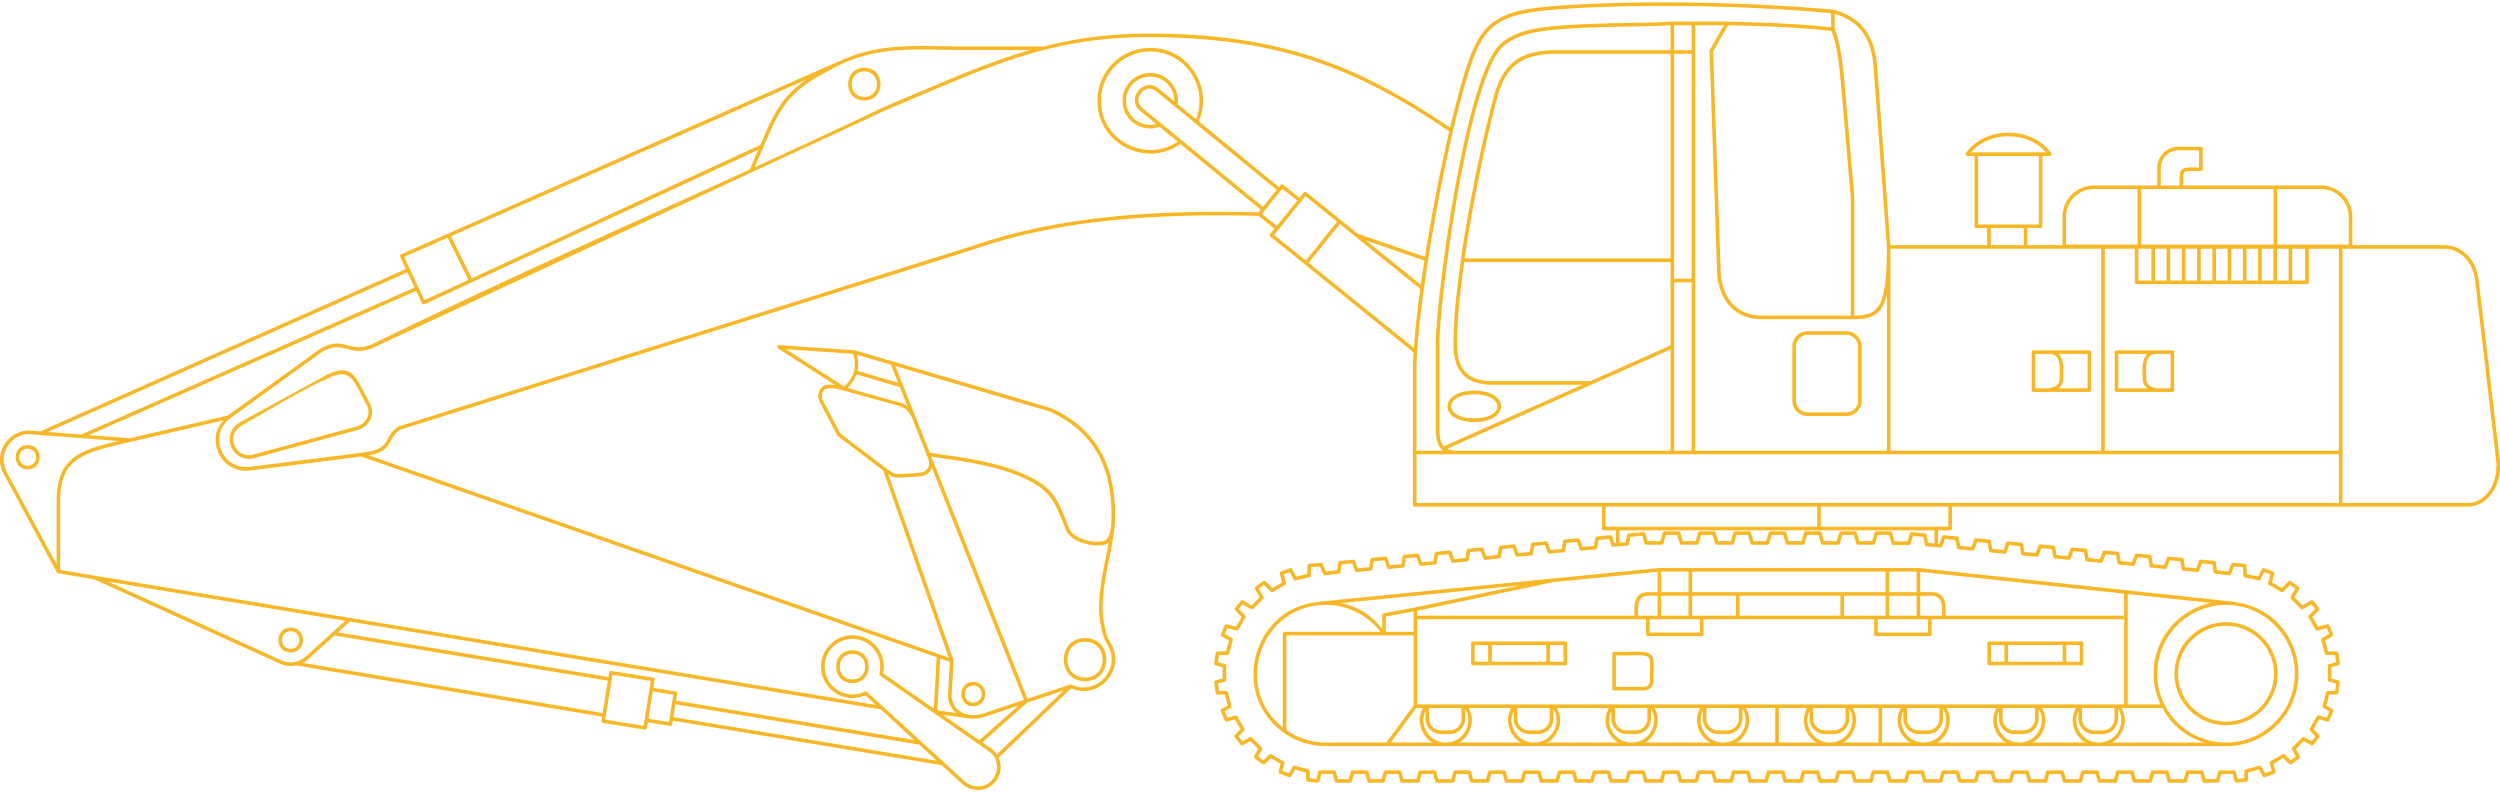 <svg width="896" height="284" fill="none" xmlns="http://www.w3.org/2000/svg"><path d="M891.95 176.209c-1.684 2.276-3.978 3.71-6.523 4.014a9.116 9.116 0 01-1.003.054h-44.872V89.136h36.288c2.957 0 5.519 1.2 7.437 3.118 2.061 2.06 3.405 4.982 3.799 8.19l7.472 63.866c.108.878.162 1.739.162 2.563 0 3.799-1.058 7.007-2.76 9.336zm-146.568 60.964h-4.838v-5.985h4.838v5.985zm-31.808-5.985h4.821v5.985h-4.821v-5.985zm25.68 5.985h-19.569v-5.985h19.569v5.985zm6.773-7.275h-33.098a.631.631 0 00-.645.645v7.275c0 .341.269.645.645.645h33.098a.654.654 0 00.646-.645v-7.275a.642.642 0 00-.646-.645zm-185.669 7.275h-4.838v-5.985h4.838v5.985zm-31.826-5.985h4.839v5.985h-4.839v-5.985zm25.68 5.985h-19.551v-5.985h19.551v5.985zm6.792-7.275h-33.117a.642.642 0 00-.645.645v7.275c0 .341.287.645.645.645h33.117c.34 0 .645-.304.645-.645v-7.275a.654.654 0 00-.645-.645zm30.338 10.949a190.837 190.837 0 00-.036 3.297c0 .556-.233 1.057-.609 1.434a2.004 2.004 0 01-1.434.591h-10.124v-11.218c1.666 0 3.243-.036 4.587-.054 3.978-.071 5.985-.107 6.863.52.843.609.807 2.204.753 5.43zm-7.634-7.24c-1.398.018-3.046.054-5.197.054h-.018a.643.643 0 00-.645.645v12.508c0 .376.287.645.645.645h10.77c.914 0 1.739-.376 2.348-.967.609-.61.985-1.434.985-2.348 0-1.38.018-2.383.036-3.261.072-3.692.108-5.484-1.272-6.487-1.237-.896-3.405-.861-7.652-.789zm238.784 7.867c0 6.81-2.777 12.974-7.24 17.436a24.59 24.59 0 01-17.454 7.222 24.614 24.614 0 01-17.436-7.222 24.565 24.565 0 01-7.204-17.436c0-6.81 2.742-12.974 7.204-17.436s10.645-7.24 17.436-7.24c6.828 0 12.992 2.778 17.454 7.24 4.463 4.462 7.24 10.626 7.24 17.436zm-65.677 24.658c.215-.126.484-.197.699-.341l.054-.035a9.39 9.39 0 002.903-3.369 9.396 9.396 0 001.093-4.355c0-1.434-.448-2.903-1.183-4.283h14.695c1.2 2.222 2.598 4.301 4.39 6.075 2.921 2.939 6.595 5.053 10.663 6.308h-33.314zm-28.475 0c.215-.126.502-.197.699-.341l.054-.035a9.43 9.43 0 002.921-3.369 9.604 9.604 0 001.075-4.355c0-1.434-.448-2.903-1.2-4.283h12.149c-.734 1.38-1.182 2.849-1.182 4.283a9.38 9.38 0 001.075 4.355 9.48 9.48 0 002.957 3.404c.215.144.483.215.716.341H728.34zm-34.281 0c.216-.126.502-.197.717-.341l.036-.035a9.43 9.43 0 002.921-3.369 9.38 9.38 0 001.075-4.355c0-1.434-.448-2.903-1.182-4.283h17.937c-.752 1.38-1.182 2.849-1.182 4.283 0 1.523.376 3.028 1.057 4.355a9.529 9.529 0 002.975 3.404c.215.144.484.215.717.341h-25.071zm-19.514 0v-12.383h6.738c-.735 1.38-1.183 2.849-1.183 4.283a9.38 9.38 0 001.075 4.355 9.48 9.48 0 002.957 3.404c.215.144.484.215.717.341h-10.304zm-13.387-.341l.036-.035a9.43 9.43 0 002.921-3.369 9.38 9.38 0 001.075-4.355c0-1.434-.448-2.903-1.182-4.283h9.246v12.383h-12.812c.233-.126.501-.197.716-.341zm-23.618.341v-12.383h10.125c-.735 1.38-1.183 2.849-1.183 4.283a9.38 9.38 0 001.075 4.355 9.48 9.48 0 002.957 3.404c.215.144.484.215.717.341H637.54zm-14.659-.341l.054-.035a9.618 9.618 0 002.921-3.369 9.363 9.363 0 001.057-4.355c0-1.434-.43-2.903-1.182-4.283h10.519v12.383h-14.068c.215-.126.484-.197.699-.341zm-33.492.341c.251-.126.519-.197.717-.341l.053-.035a9.43 9.43 0 002.921-3.369 9.604 9.604 0 001.075-4.355c0-1.434-.448-2.903-1.2-4.283h16.432c-.716 1.38-1.164 2.849-1.164 4.283a9.38 9.38 0 001.075 4.355 9.48 9.48 0 002.957 3.404c.215.144.484.215.716.341h-23.582zm-34.98 0c.233-.126.502-.197.717-.341l.036-.035a9.268 9.268 0 002.921-3.369 9.392 9.392 0 001.075-4.355c0-1.434-.448-2.903-1.183-4.283h18.637c-.717 1.38-1.165 2.849-1.165 4.283a9.38 9.38 0 001.075 4.355 9.319 9.319 0 002.957 3.404c.215.144.484.215.717.341h-25.787zm-31.629 0c.233-.126.502-.197.717-.341l.054-.035a9.618 9.618 0 002.921-3.369 9.588 9.588 0 001.057-4.355c0-1.434-.448-2.903-1.183-4.283h15.286c-.735 1.38-1.183 2.849-1.183 4.283 0 1.523.395 3.028 1.075 4.355a9.368 9.368 0 002.975 3.404c.197.144.466.215.699.341H522.78zm-24.317 0l9.139-12.383h2.401c-.735 1.38-1.183 2.849-1.183 4.283 0 1.523.395 3.028 1.076 4.355a9.365 9.365 0 002.974 3.404c.215.144.484.215.717.341h-15.124zm-23.278 0c-2.563 0-5.143-.412-7.598-1.201a24.234 24.234 0 01-6.541-3.243v-33.959h45.588v25.178l-9.784 13.225h-21.665zm-15.429-5.412c-4.48-3.548-7.222-8.082-8.459-12.867-1.165-4.623-.949-9.479.484-13.959 1.452-4.462 4.086-8.548 7.759-11.594 4.05-3.387 9.355-5.502 15.645-5.502 4.139 0 8.028 1.022 11.451 2.814a24.716 24.716 0 018.117 6.827h-34.352a.646.646 0 00-.645.663v33.618zm301.539-40.069h-64.01c.018-.126.018-.269.018-.376.018-.466.018-.95.018-1.327 0-3.136-.502-6.72-4.892-6.72H688.2v-7.293l73.095 7.831v7.885zm1.291-7.759l29.836 3.189a25.92 25.92 0 00-12.956 7.025c-4.695 4.713-7.616 11.2-7.616 18.368 0 3.942.95 7.652 2.527 10.985h-11.791v-39.567zm-265.915 8.064l9.963-1.846v7.329h-9.963v-5.483zm10.519-3.244h-.036l-11.254 2.079a.634.634 0 00-.52.627v4.982c-2.24-2.814-4.945-5.251-8.153-6.935-2.061-1.076-4.355-1.81-6.702-2.312l64.351-6.362-37.686 7.921zm97.968-5.484h-9.82v-7.365h9.82v7.365zm70.641 0h-69.35v-7.365h69.35v7.365zm11.11 8.423h-9.82v-7.114h9.82v7.114zm-13.923 1.29h18.009v4.767h-18.009v-4.767zm-12.096-8.422h14.909v7.132H660.89v-7.132zm-69.655 8.422h18.027v4.767h-18.027v-4.767zm4.103-8.422h9.82v7.132h-9.82v-7.132zm-8.279 6.72c-.018-.377-.018-.771-.018-1.291 0-2.526.377-5.429 3.602-5.429h3.423v7.132h-7.007v-.412zm22.848.412h-3.458v-7.132h15.733v7.132h-12.275zm13.566-7.132h36.126v7.132h-36.126v-7.132zm72.54 6.72l-.018.412H688.2v-7.132h4.229c3.243 0 3.602 2.903 3.602 5.429 0 .52 0 .932-.018 1.291zm-9.104-8.011h-9.82v-7.365h9.82v7.365zm-92.843-7.293v7.293h-3.423c-4.39 0-4.892 3.584-4.892 6.72 0 .377 0 .843.018 1.327v.376h-77.845v-1.774l48.779-10.25 37.363-3.692zm-81.877 48.814h11.613v3.817a4.139 4.139 0 01-1.237 2.975 4.173 4.173 0 01-2.975 1.236h-3.189a4.203 4.203 0 01-2.975-1.236l-.036-.018a4.281 4.281 0 01-1.201-2.957v-3.817zm5.986 12.383c-1.756 0-3.298-.52-4.57-1.398a8.062 8.062 0 01-2.562-2.939 8.21 8.21 0 01-.914-3.763c0-1.075.304-2.168.77-3.208v2.742c0 1.487.609 2.849 1.577 3.853l.036.036a5.505 5.505 0 003.889 1.63h3.189c1.524 0 2.886-.627 3.889-1.63a5.456 5.456 0 001.613-3.889v-3.548c.77 1.272 1.147 2.652 1.147 4.014a8.222 8.222 0 01-.914 3.763 8.034 8.034 0 01-2.527 2.903l-.036.036c-1.254.878-2.813 1.398-4.587 1.398zm25.625-12.383h11.63v3.817a4.142 4.142 0 01-1.236 2.975 4.173 4.173 0 01-2.975 1.236h-3.19a4.244 4.244 0 01-2.992-1.236l-.018-.018a4.219 4.219 0 01-1.219-2.957v-3.817zm6.004 12.383c-1.757 0-3.316-.52-4.57-1.398a8.074 8.074 0 01-2.563-2.939 8.238 8.238 0 01-.931-3.763c0-1.075.304-2.168.77-3.208v2.742c0 1.487.609 2.849 1.595 3.853l.036.036a5.503 5.503 0 003.888 1.63h3.19a5.507 5.507 0 003.889-1.63 5.46 5.46 0 001.613-3.889v-3.548c.77 1.29 1.147 2.652 1.147 4.014a8.018 8.018 0 01-.932 3.763 8.158 8.158 0 01-2.509 2.903l-.054.036c-1.254.878-2.795 1.398-4.569 1.398zm28.994-12.383h11.612v3.817a4.142 4.142 0 01-1.236 2.975 4.131 4.131 0 01-2.957 1.236h-3.19a4.21 4.21 0 01-2.992-1.236l-.036-.018a4.281 4.281 0 01-1.201-2.957v-3.817zm6.003 12.383c-1.774 0-3.315-.52-4.587-1.398a8.016 8.016 0 01-2.545-2.939 8.018 8.018 0 01-.932-3.763c0-1.075.305-2.168.771-3.208v2.742c0 1.487.609 2.849 1.577 3.853l.036.036a5.513 5.513 0 003.906 1.63h3.19a5.507 5.507 0 003.889-1.63c.985-1.004 1.612-2.366 1.612-3.889v-3.548c.753 1.272 1.147 2.652 1.147 4.014 0 1.326-.34 2.616-.932 3.763a8.022 8.022 0 01-2.526 2.903l-.036.036c-1.255.878-2.814 1.398-4.57 1.398zm26.773-12.383h11.63v3.817a4.154 4.154 0 01-1.255 2.975 4.14 4.14 0 01-2.974 1.236h-3.172a4.142 4.142 0 01-2.975-1.236l-.036-.018a4.222 4.222 0 01-1.218-2.957v-3.817zm6.003 12.383c-1.774 0-3.333-.52-4.588-1.398a8.232 8.232 0 01-2.562-2.939 8.21 8.21 0 01-.914-3.763c0-1.075.305-2.168.77-3.208v2.742c0 1.487.61 2.849 1.577 3.853l.036.036a5.517 5.517 0 003.907 1.63h3.172a5.44 5.44 0 003.888-1.63c1.004-1.004 1.631-2.366 1.631-3.889v-3.548c.753 1.272 1.147 2.652 1.147 4.014a8.239 8.239 0 01-.932 3.763c-.609 1.147-1.451 2.151-2.509 2.903l-.053.036c-1.255.878-2.814 1.398-4.57 1.398zm32.256-12.383h11.63v3.817a4.216 4.216 0 01-4.229 4.211h-3.172a4.215 4.215 0 01-2.993-1.236l-.018-.018a4.222 4.222 0 01-1.218-2.957v-3.817zm6.003 12.383c-1.756 0-3.315-.52-4.569-1.398a8.056 8.056 0 01-2.563-2.939 8.239 8.239 0 01-.932-3.763c0-1.075.305-2.168.771-3.208v2.742c0 1.487.609 2.849 1.577 3.853l.035.036a5.517 5.517 0 003.907 1.63h3.172a5.513 5.513 0 003.906-1.63c.986-1.004 1.613-2.366 1.613-3.889v-3.548c.753 1.272 1.147 2.652 1.147 4.014 0 1.326-.34 2.616-.932 3.763a8.139 8.139 0 01-2.509 2.903l-.053.036c-1.255.878-2.814 1.398-4.57 1.398zm27.633-12.383h11.612v3.817a4.213 4.213 0 01-1.237 2.975 4.21 4.21 0 01-2.992 1.236h-3.172a4.142 4.142 0 01-2.975-1.236l-.036-.018a4.206 4.206 0 01-1.2-2.957v-3.817zm5.985 12.383c-1.756 0-3.315-.52-4.587-1.398a8.176 8.176 0 01-2.545-2.939 8.018 8.018 0 01-.932-3.763c0-1.075.305-2.168.789-3.208v2.742c0 1.487.591 2.849 1.576 3.853l.036.036a5.444 5.444 0 003.889 1.63h3.172a5.482 5.482 0 003.906-1.63 5.456 5.456 0 001.613-3.889v-3.548c.771 1.272 1.147 2.652 1.147 4.014a8.018 8.018 0 01-.932 3.763 8.139 8.139 0 01-2.509 2.903l-.035.036c-1.273.878-2.814 1.398-4.588 1.398zm28.278-12.383h11.63v3.817a4.154 4.154 0 01-1.255 2.975 4.138 4.138 0 01-2.974 1.236h-3.172a4.215 4.215 0 01-2.993-1.236l-.018-.018a4.222 4.222 0 01-1.218-2.957v-3.817zm6.003 12.383c-1.774 0-3.333-.52-4.588-1.398a8.182 8.182 0 01-2.544-2.939 8.018 8.018 0 01-.932-3.763c0-1.075.305-2.168.771-3.208v2.742c0 1.487.609 2.849 1.577 3.853l.035.036a5.517 5.517 0 003.907 1.63h3.172a5.44 5.44 0 003.888-1.63c1.004-1.004 1.631-2.366 1.631-3.889v-3.548c.753 1.29 1.147 2.652 1.147 4.014 0 1.326-.34 2.616-.932 3.763-.609 1.147-1.451 2.151-2.509 2.903l-.053.036c-1.255.878-2.814 1.398-4.57 1.398zm22.472-12.383h11.63v3.817a4.213 4.213 0 01-1.237 2.975 4.213 4.213 0 01-2.992 1.236h-3.19a4.131 4.131 0 01-2.957-1.236l-.036-.018a4.222 4.222 0 01-1.218-2.957v-3.817zm6.003 12.383c-1.774 0-3.315-.52-4.588-1.398a8.182 8.182 0 01-2.544-2.939 8.006 8.006 0 01-.932-3.763c0-1.075.305-2.168.77-3.208v2.742c0 1.487.61 2.849 1.577 3.853l.054.036a5.433 5.433 0 003.871 1.63h3.19a5.513 5.513 0 003.906-1.63c.986-1.004 1.613-2.366 1.613-3.889v-3.548c.753 1.272 1.147 2.652 1.147 4.014a8.239 8.239 0 01-.932 3.763 7.976 7.976 0 01-2.509 2.903l-.036.036c-1.272.878-2.831 1.398-4.587 1.398zm7.15-13.673H507.924v-30.518h82.02v5.394c0 .358.305.663.663.663h19.3a.658.658 0 00.645-.663v-5.394h61.143v5.394c0 .358.287.663.645.663h19.3a.661.661 0 00.663-.663v-5.394h68.992v30.518h-1.935zm-71.805-48.904h-92.862v.018h-.107l-121.408 12.024c-.072 0-.126.072-.18.09-5.644.448-10.501 2.473-14.282 5.627-3.853 3.208-6.63 7.49-8.153 12.186-1.524 4.695-1.757 9.802-.502 14.676 1.398 5.394 4.587 10.465 9.927 14.336 0 0 .018 0 .018.018.018 0 .018 0 .018.018a25.441 25.441 0 007.168 3.602 25.897 25.897 0 007.993 1.272h322.613a25.877 25.877 0 0018.368-7.598 25.867 25.867 0 007.598-18.35c0-7.168-2.903-13.655-7.598-18.368-3.996-3.996-9.354-6.577-15.285-7.294-.09-.053-.162-.143-.269-.143l-38.672-4.139h-.017l-74.368-7.957v-.018zm127.429 37.919a17.09 17.09 0 01-5.018 12.132 17.114 17.114 0 01-12.168 5.035 17.059 17.059 0 01-12.131-5.035c-3.101-3.1-5.036-7.383-5.036-12.132s1.935-9.032 5.036-12.15c3.1-3.1 7.4-5.035 12.131-5.035 4.767 0 9.05 1.935 12.168 5.035a17.163 17.163 0 015.018 12.15zm-30.231-13.064a18.39 18.39 0 00-5.412 13.064 18.39 18.39 0 005.412 13.064c3.351 3.333 7.956 5.394 13.045 5.394 5.108 0 9.731-2.061 13.064-5.394 3.351-3.351 5.43-7.957 5.43-13.064s-2.079-9.713-5.43-13.064a18.357 18.357 0 00-13.064-5.412c-5.089 0-9.694 2.061-13.045 5.412zm-390.047 5.358c.34.825.502 1.739.502 2.652 0 .914-.162 1.81-.502 2.653-.842 2.096-2.778 3.763-5.824 3.763s-4.982-1.667-5.842-3.763a7.397 7.397 0 01-.484-2.653c0-.913.161-1.827.484-2.652.86-2.114 2.796-3.781 5.842-3.781s4.982 1.667 5.824 3.781zm-12.849-.484a8.554 8.554 0 00-.591 3.136c0 1.058.197 2.133.591 3.119 1.022 2.58 3.369 4.587 7.025 4.587s6.003-2.007 7.025-4.587a8.462 8.462 0 00.591-3.119 8.554 8.554 0 00-.591-3.136c-1.022-2.58-3.369-4.587-7.025-4.587s-6.003 2.007-7.025 4.587zm-35.822 14.211c.412-1.003 1.326-1.774 2.778-1.774 1.451 0 2.365.771 2.777 1.774.162.394.233.842.233 1.272 0 .448-.071.878-.233 1.273-.412 1.003-1.326 1.792-2.777 1.792-1.452 0-2.366-.789-2.778-1.792a3.744 3.744 0 01-.233-1.273c0-.43.09-.878.233-1.272zm2.778 5.627c2.061 0 3.387-1.147 3.96-2.598a4.576 4.576 0 00.341-1.757c0-.591-.108-1.182-.341-1.738-.573-1.469-1.899-2.598-3.96-2.598s-3.387 1.129-3.961 2.598a4.842 4.842 0 00-.34 1.738c0 .592.125 1.201.34 1.757.574 1.451 1.9 2.598 3.961 2.598zm-39.12-12.293c-.609 1.505-2.007 2.688-4.175 2.688-2.186 0-3.566-1.183-4.175-2.688a5.192 5.192 0 01-.359-1.9c0-.663.126-1.308.359-1.917.609-1.505 1.989-2.67 4.175-2.67 2.168 0 3.566 1.165 4.175 2.67a5.35 5.35 0 01.359 1.917c0 .663-.126 1.308-.359 1.9zm-4.175-7.777c-2.795 0-4.587 1.541-5.376 3.494a6.77 6.77 0 00-.448 2.383c0 .807.161 1.631.448 2.384.789 1.971 2.581 3.494 5.376 3.494 2.796 0 4.588-1.523 5.376-3.494a6.771 6.771 0 00.448-2.384 6.77 6.77 0 00-.448-2.383c-.788-1.953-2.58-3.494-5.376-3.494zm-198.482-2.348c-.412 1.039-1.362 1.828-2.849 1.828-1.505 0-2.455-.789-2.849-1.828-.18-.412-.251-.86-.251-1.326 0-.448.071-.896.251-1.308.394-1.022 1.344-1.828 2.849-1.828 1.487 0 2.437.806 2.849 1.828.179.412.251.86.251 1.308a3.3 3.3 0 01-.251 1.326zm1.201.466c.233-.556.34-1.183.34-1.792a4.66 4.66 0 00-.34-1.774c-.592-1.488-1.936-2.67-4.05-2.67-2.097 0-3.459 1.182-4.05 2.67a4.727 4.727 0 00-.34 1.774c0 .609.107 1.236.34 1.792.591 1.505 1.953 2.652 4.05 2.652 2.114 0 3.458-1.147 4.05-2.652zm-95.55-66.035c-.394 1.003-1.326 1.774-2.777 1.774-1.434 0-2.366-.771-2.76-1.774a3.362 3.362 0 010-2.545c.394-1.003 1.326-1.774 2.76-1.774 1.451 0 2.383.771 2.777 1.774.162.394.233.824.233 1.272 0 .448-.071.878-.233 1.273zm1.201-3.029c-.591-1.451-1.918-2.598-3.978-2.598-2.061 0-3.37 1.147-3.96 2.598a4.938 4.938 0 00-.341 1.756c0 .592.125 1.183.34 1.757.592 1.451 1.9 2.598 3.96 2.598 2.061 0 3.388-1.147 3.979-2.616a4.825 4.825 0 00.322-1.739c0-.591-.107-1.2-.322-1.756zm291.72-133.844c.609-1.506 1.989-2.67 4.157-2.67s3.548 1.165 4.14 2.67a4.81 4.81 0 01.358 1.881c0 .663-.107 1.308-.358 1.9-.592 1.505-1.972 2.67-4.14 2.67-2.168 0-3.548-1.165-4.157-2.67a5.175 5.175 0 01-.341-1.9c0-.645.108-1.29.341-1.881zm4.157 7.741c2.778 0 4.57-1.523 5.34-3.476a6.388 6.388 0 00.448-2.384c0-.806-.143-1.612-.448-2.365-.77-1.953-2.562-3.476-5.34-3.476-2.777 0-4.569 1.523-5.34 3.476a6.297 6.297 0 00-.448 2.365c0 .807.143 1.631.448 2.384.771 1.953 2.563 3.476 5.34 3.476zM131.64 149.706c-.448 1.021-1.254 1.881-2.329 2.508a8.165 8.165 0 01-1.756.717l-37.077 10.071c-1.989.466-3.727-.161-4.982-1.308-.663-.609-1.182-1.398-1.523-2.24a5.499 5.499 0 01-.322-2.688c.197-1.684 1.254-3.387 3.44-4.534 5.86-3.297 24.569-14.479 29.568-16.146 6.577-3.691 8.906-1.756 11.254 2.402.484.896.95 1.792 1.451 2.759.574 1.111 1.183 2.312 1.846 3.531l.036.035c.287.502.502 1.022.645 1.542.323 1.182.215 2.347-.251 3.351zm.717-5.556h-.018c-.681-1.236-1.272-2.401-1.828-3.494a89.45 89.45 0 00-1.487-2.795c-2.724-4.875-5.43-7.151-12.992-2.904l-29.55 16.146c-2.616 1.38-3.87 3.423-4.122 5.52-.143 1.111.036 2.258.412 3.279a7.728 7.728 0 001.846 2.742c1.541 1.433 3.71 2.186 6.147 1.613l37.13-10.089a8.397 8.397 0 002.061-.843c1.308-.752 2.294-1.845 2.867-3.1.573-1.272.699-2.706.305-4.211a7.784 7.784 0 00-.771-1.864zm403.756 3.136c-1.093 1.506-3.674 2.653-7.742 2.653s-6.63-1.147-7.723-2.653l-.018-.035c-.377-.52-.556-1.076-.556-1.613 0-.574.197-1.129.574-1.649 1.093-1.505 3.655-2.67 7.723-2.67s6.649 1.165 7.742 2.67c.376.52.555 1.093.555 1.649 0 .555-.179 1.129-.555 1.648zm1.039-4.067c-1.326-1.792-4.265-3.208-8.781-3.208-4.516 0-7.455 1.416-8.763 3.208-.555.77-.824 1.594-.824 2.419 0 .806.269 1.613.788 2.365l.036.054c1.308 1.792 4.247 3.19 8.763 3.19s7.455-1.398 8.781-3.208c.556-.753.824-1.577.824-2.401 0-.842-.268-1.667-.824-2.419zm128.773.358a4.215 4.215 0 01-1.236 2.993 4.215 4.215 0 01-2.993 1.236h-13.798a4.213 4.213 0 01-2.993-1.236l-.036-.018a4.325 4.325 0 01-1.201-2.975v-19.336c0-1.164.484-2.222 1.237-2.992a4.226 4.226 0 012.993-1.255h13.798c1.165 0 2.222.484 2.993 1.255l.018.036a4.186 4.186 0 011.218 2.956v19.336zm-.322-23.242a5.574 5.574 0 00-3.907-1.613h-13.798a5.605 5.605 0 00-3.907 1.613 5.494 5.494 0 00-1.613 3.906v19.336c0 1.505.609 2.885 1.577 3.871l.036.036a5.532 5.532 0 003.907 1.612h13.798a5.502 5.502 0 003.907-1.612 5.578 5.578 0 001.612-3.907v-19.336a5.501 5.501 0 00-1.595-3.87l-.017-.036zm82.575 18.852h-10.43c.986-.753 1.703-1.81 1.703-3.638 0-.484.018-.896.036-1.326 0-.556.018-1.165.018-1.649 0-2.186-.341-4.372-1.721-5.716h10.394v12.329zm-18.727-12.329h5.072c3.279 0 3.691 2.956 3.691 5.716 0 .627-.018 1.129-.018 1.613-.017.52-.035 1.003-.035 1.362 0 2.76-2.133 3.476-4.588 3.638h-4.122v-12.329zm19.372-1.291h-20.017a.658.658 0 00-.663.646v13.619c0 .358.305.645.663.645h.018c.556 0 1.04.018 1.559.036.645.018 1.308.036 1.882.036.394 0 .753-.054 1.147-.072h15.411c.34 0 .645-.287.645-.645v-13.619a.655.655 0 00-.645-.646zm10.394 13.62v-12.329h10.357c-1.344 1.344-1.72 3.53-1.72 5.716 0 .484.036 1.093.036 1.649.018.43.036.842.036 1.326 0 1.828.717 2.885 1.702 3.638h-10.411zm18.708-12.329v12.329h-4.157c-2.42-.162-4.552-.878-4.552-3.638 0-.359-.018-.842-.018-1.362a40.78 40.78 0 01-.036-1.613c0-2.76.412-5.716 3.692-5.716h5.071zm.645-1.291h-20.016a.643.643 0 00-.646.646v13.619c0 .358.287.645.646.645h15.393c.394.018.77.072 1.165.072.555 0 1.236-.018 1.881-.036.52-.018 1.004-.036 1.577-.036a.642.642 0 00.645-.645v-13.619a.642.642 0 00-.645-.646zm-80.281 63.186h-45.714v-7.186h45.714v7.186zm-4.982 6.021l-2.294-.233-.484-2.813a.628.628 0 00-.591-.538l-4.767-.448a.622.622 0 00-.681.448l-.86 2.85h-4.57l-.896-3.118a.666.666 0 00-.627-.484h-5.071a.671.671 0 00-.645.519l-.878 2.993h-4.57l-.878-3.046a.69.69 0 00-.627-.466h-5.054a.673.673 0 00-.645.519l-.878 2.993h-4.569l-.879-3.046a.672.672 0 00-.627-.466h-5.053a.651.651 0 00-.627.519l-.878 2.993h-4.588l-.878-3.046c-.09-.269-.341-.466-.609-.466h-5.072a.653.653 0 00-.627.519l-.878 2.993h-4.57l-.896-3.046a.65.65 0 00-.609-.466h-5.071c-.305 0-.556.233-.627.519l-.878 2.993h-4.57l-.896-3.046a.651.651 0 00-.609-.466h-5.072c-.304 0-.555.233-.627.519l-.878 2.993h-4.57l-.896-3.046a.633.633 0 00-.609-.466h-5.053a.671.671 0 00-.645.519l-.879 2.993h-4.569l-.807-2.795a.644.644 0 00-.698-.448l-5.251.483a.667.667 0 00-.573.52l-.52 2.652-2.204.144v-4.445h112.878v4.713zm2.114 1.488c.287.036.556-.144.663-.43l1.004-2.67 3.763.358.484 2.831c.054.269.287.502.573.52l5.036.484a.68.68 0 00.663-.412l.986-2.688 3.781.358.484 2.814a.627.627 0 00.555.537l5.036.484a.68.68 0 00.663-.412l1.003-2.688 3.763.358.466 2.832a.65.65 0 00.592.519l5.017.484c.287.018.556-.125.663-.412l1.004-2.688 3.763.358.484 2.832a.63.63 0 00.573.519l5.018.484a.64.64 0 00.663-.412l1.003-2.688 3.782.358.465 2.832a.686.686 0 00.592.537l5 .466c.304.018.573-.125.68-.412l.986-2.688 3.781.359.484 2.813c.036.287.269.502.573.538l5.018.483a.64.64 0 00.663-.412l1.004-2.688 3.763.359.484 2.831a.61.61 0 00.573.52l5.018.484c.286.018.573-.126.663-.413l1.003-2.688 3.763.359.484 2.831a.648.648 0 00.574.52l5.035.484c.269.036.538-.144.645-.412l1.022-2.688 3.781.358.376 2.742a.649.649 0 00.574.573l5.017.609a.631.631 0 00.663-.412l1.129-2.777 1.559.161h.054c.359.036.717.072 1.039.09l.538.071.108 2.993a.664.664 0 00.519.609l4.91 1.075a.626.626 0 00.717-.322l1.362-2.634c.394.125.753.268 1.129.394.341.125.699.287 1.057.43l-.806 3.028a.616.616 0 00.305.717l4.318 2.509a.63.63 0 00.825-.072l2.419-2.401c.304.197.609.43.932.663.322.233.627.448.914.681l-1.631 2.831a.653.653 0 00.072.825l3.566 3.566c.215.197.537.251.788.089l3.029-1.738c.233.287.465.556.698.842l.646.861-2.276 2.275a.651.651 0 00-.108.771l2.491 4.337c.143.268.448.43.753.34l3.261-.86c.161.322.305.681.466 1.021.143.359.287.717.43 1.058l-2.509 1.451a.663.663 0 00-.358.753l1.308 4.838c.054.305.323.52.627.52h3.029c.071.43.143.86.197 1.29.054.394.107.842.143 1.272l-2.419.663a.651.651 0 00-.538.628v5.053c0 .287.198.538.484.627l2.473.645c-.053.466-.107.914-.161 1.344-.054.466-.125.896-.197 1.344h-2.545a.633.633 0 00-.627.484l-1.308 4.857a.663.663 0 00.305.734l2.15 1.237c-.143.376-.305.752-.466 1.147-.161.358-.323.734-.484 1.111l-2.867-.753a.616.616 0 00-.717.287l-2.491 4.336a.633.633 0 00.072.825l1.989 1.989-.681.914c-.251.286-.484.591-.735.896l-2.526-1.47a.652.652 0 00-.825.072l-3.584 3.566a.647.647 0 00-.089.789l1.415 2.455c-.304.233-.609.483-.931.698-.323.251-.646.484-.968.699l-2.079-2.078a.65.65 0 00-.77-.108l-4.355 2.509a.687.687 0 00-.322.753l.734 2.67c-.394.161-.788.322-1.165.466-.376.143-.77.304-1.164.43l-1.38-2.384a.628.628 0 00-.735-.322l-4.856 1.29a.637.637 0 00-.502.627v2.563c-.394.036-.771.089-1.147.125h-.036c-.394.054-.824.09-1.236.126l-.681-2.581a.656.656 0 00-.627-.484h-5a.652.652 0 00-.663.484l-.717 2.652h-3.799l-.717-2.634a.65.65 0 00-.627-.502h-5.107a.629.629 0 00-.609.484l-.735 2.652h-4.713l-.717-2.634a.651.651 0 00-.627-.502h-5.107a.65.65 0 00-.627.484l-.717 2.652h-4.713l-.717-2.634a.657.657 0 00-.645-.502h-5.107a.668.668 0 00-.628.484l-.716 2.652h-4.713l-.717-2.634a.652.652 0 00-.627-.502h-5.108a.651.651 0 00-.627.484l-.717 2.652h-4.712l-.717-2.634a.652.652 0 00-.627-.502h-5.108a.651.651 0 00-.627.484l-.717 2.652h-4.713l-.734-2.634a.637.637 0 00-.628-.502h-5.107a.668.668 0 00-.627.484l-.717 2.652h-4.713l-.717-2.634a.65.65 0 00-.627-.502h-5.125a.646.646 0 00-.609.484l-.717 2.652h-4.713l-.735-2.634a.63.63 0 00-.609-.502h-5.125a.666.666 0 00-.627.484l-.717 2.652h-4.713l-.717-2.634a.65.65 0 00-.627-.502h-5.107a.666.666 0 00-.627.484l-.717 2.652h-4.713l-.717-2.634a.651.651 0 00-.627-.502h-5.125a.631.631 0 00-.61.484l-.716 2.652h-4.731l-.717-2.634a.652.652 0 00-.627-.502h-5.107a.668.668 0 00-.628.484l-.716 2.652h-4.713l-.717-2.634a.652.652 0 00-.627-.502h-5.108a.651.651 0 00-.627.484l-.717 2.652h-4.713l-.716-2.634a.673.673 0 00-.645-.502h-5.108a.668.668 0 00-.627.484l-.699 2.652h-4.731l-.716-2.634a.652.652 0 00-.628-.502h-5.107a.65.65 0 00-.627.484l-.717 2.652h-4.713l-.717-2.616c-.071-.287-.322-.52-.627-.52h-5.125a.646.646 0 00-.609.484l-.735 2.652h-4.659l-.717-2.616c-.072-.287-.322-.52-.627-.52h-5.107a.65.65 0 00-.627.484l-.735 2.652h-4.659l-.717-2.616c-.072-.287-.323-.52-.627-.52h-5.108a.651.651 0 00-.627.484l-.717 2.652h-4.695l-.698-2.634a.652.652 0 00-.628-.502h-5.125a.63.63 0 00-.609.484l-.735 2.652h-4.677l-.699-2.634a.65.65 0 00-.627-.502h-5.125a.645.645 0 00-.609.484l-.735 2.652h-4.659l-.717-2.616c-.072-.287-.323-.52-.627-.52h-5.125a.631.631 0 00-.61.484l-.734 2.652h-4.678l-.698-2.616a.673.673 0 00-.646-.52h-5.107a.646.646 0 00-.609.484l-.735 2.652h-4.659l-.735-2.634a.63.63 0 00-.609-.502h-5.107a.65.65 0 00-.627.484l-.735 2.652h-4.677l-.717-2.634a.637.637 0 00-.627-.502h-5.107a.631.631 0 00-.61.484l-.734 2.652h-4.678l-.698-2.616c-.072-.287-.323-.52-.628-.52h-5.125a.63.63 0 00-.609.484l-.735 2.652h-4.032l-.717-2.634a.65.65 0 00-.627-.502h-5.107a.666.666 0 00-.627.484l-.717 2.652h-3.871l-.699-2.616a.65.65 0 00-.627-.52h-5.053a.666.666 0 00-.627.484l-.681 2.563a14.337 14.337 0 01-1.237-.108c-.376-.036-.77-.072-1.183-.125v-2.563a.63.63 0 00-.465-.609l-4.875-1.308a.664.664 0 00-.734.286l-1.38 2.42c-.394-.126-.789-.287-1.183-.43-.376-.144-.753-.305-1.147-.466l.717-2.67c.072-.287-.036-.592-.305-.735l-4.318-2.491a.632.632 0 00-.825.072l-2.078 2.078a15.965 15.965 0 01-.968-.699c-.305-.232-.627-.465-.932-.698l1.398-2.42a.632.632 0 00-.072-.824l-3.566-3.566a.623.623 0 00-.771-.09l-2.58 1.488c-.251-.305-.502-.61-.735-.896-.233-.287-.448-.592-.699-.914l2.007-1.989a.677.677 0 00.108-.789l-2.509-4.336a.673.673 0 00-.752-.341l-2.832.771c-.179-.377-.34-.735-.52-1.111-.143-.377-.304-.771-.448-1.147l2.115-1.219a.642.642 0 00.323-.752l-1.291-4.821a.65.65 0 00-.627-.52h-2.562c-.072-.448-.126-.878-.198-1.344-.053-.43-.107-.878-.161-1.344l2.437-.645a.633.633 0 00.52-.627v-5.053a.674.674 0 00-.466-.628l-2.491-.663c.054-.43.108-.86.161-1.254v-.018c.054-.43.126-.86.198-1.29h3.028a.666.666 0 00.627-.484l1.291-4.874a.66.66 0 00-.305-.735l-2.545-1.469c.126-.341.269-.699.43-1.058.144-.34.305-.699.466-1.021l3.244.86a.657.657 0 00.734-.305l2.509-4.318a.674.674 0 00-.089-.825l-2.276-2.275.645-.861.699-.842 2.975 1.703c.25.197.609.161.824-.054l3.566-3.566a.677.677 0 00.107-.789l-1.666-2.867c.305-.233.609-.448.932-.681.304-.233.627-.466.932-.663l2.419 2.401a.65.65 0 00.77.108l4.355-2.509a.663.663 0 00.322-.753l-.824-3.028c.359-.143.717-.305 1.075-.43.377-.126.735-.269 1.111-.394l1.362 2.616a.65.65 0 00.717.358l4.91-1.093a.65.65 0 00.52-.609l.125-2.993 3.19-.322 1.111 2.759a.63.63 0 00.681.43l5.018-.609c.268-.036.519-.251.555-.537l.394-2.778 3.782-.358.985 2.652c.09.286.376.484.681.448l5-.484a.597.597 0 00.591-.52l.484-2.831 3.763-.359 1.004 2.653a.612.612 0 00.663.448l4.999-.466a.65.65 0 00.61-.538l.466-2.831 3.781-.359.985 2.652c.09.287.377.484.681.448l4.982-.465a.648.648 0 00.609-.556l.484-2.813 3.763-.359.986 2.652a.678.678 0 00.681.448l5-.466c.286-.017.555-.233.591-.537l.484-2.832 3.763-.358.986 2.652c.107.287.376.484.681.448l4.999-.484c.287-.018.556-.233.61-.519l.465-2.832 3.782-.358.985 2.652c.09.287.359.484.663.448l5-.466a.665.665 0 00.609-.537l.466-2.832 3.781-.358.986 2.652c.089.287.358.466.681.448l4.999-.484a.63.63 0 00.61-.537l.466-2.814 3.763-.358.985 2.652a.679.679 0 00.681.448l5-.484c.287-.018.556-.215.591-.52l.484-2.831 3.781-.358.825 2.347c.071.269.34.466.645.448l5.017-.34a.63.63 0 00.61-.52l.519-2.67 4.265-.412.789 2.706a.652.652 0 00.627.519h5.537a.668.668 0 00.628-.466l.878-3.046h4.103l.878 2.993a.653.653 0 00.628.519h5.537a.614.614 0 00.609-.466l.896-3.046h4.104l.878 2.993a.652.652 0 00.627.519h5.537c.269 0 .52-.179.61-.466l.896-3.046h4.103l.878 2.993a.653.653 0 00.628.519h5.537a.629.629 0 00.609-.466l.896-3.046h4.104l.878 2.993a.638.638 0 00.627.519h5.519a.651.651 0 00.628-.466l.896-3.046h4.085l.879 2.993c.071.286.322.519.627.519h5.555c.269 0 .52-.179.609-.466l.896-3.046h4.086l.878 2.993c.072.286.323.519.627.519h5.538a.65.65 0 00.627-.466l.878-3.046h4.121l.896 3.118c.09.269.341.484.628.484l5.501.018a.671.671 0 00.663-.466l.842-2.831 3.764.376.483 2.831a.614.614 0 00.574.52l5.017.484zm-119.974-14.695h75.837v7.186h-75.837v-7.186zm-67.791-18.762h330.606v17.472H507.656v-17.472zm-38.654-68.616l11.218-13.905 28.816 23.26c-1.076 7.867-1.864 15.07-2.312 21.145l-37.722-30.5zm-10.823-11.916c0-.018.017.018.035 0l8.118-10.053 1.541-1.918 11.362 9.175-11.236 13.906-11.379-9.193 1.559-1.917zm-5.896-5.627l5.25-6.487 1.452-1.774.627-.789 5.322 4.301-7.347 9.05-5.304-4.301zm-30.195-39.317c.036-.412.089-.824.089-1.236a9.86 9.86 0 00-2.365-6.416 9.945 9.945 0 00-5.95-3.386 12.204 12.204 0 00-1.612-.126 9.867 9.867 0 00-7.043 2.921 9.914 9.914 0 00-2.903 7.025c0 1.344.269 2.598.717 3.745a9.793 9.793 0 003.691 4.498 9.857 9.857 0 005.538 1.702c1.093 0 2.204-.25 3.297-.645l6.541 5.358c-3.065 2.061-6.434 2.993-9.731 2.993-2.813 0-5.555-.681-8.028-1.9a18.062 18.062 0 01-6.344-5.286c-2.096-2.831-3.387-6.397-3.387-10.465 0-4.874 1.972-9.283 5.161-12.49a17.59 17.59 0 0112.491-5.162c2.67 0 5.161.574 7.365 1.578a17.868 17.868 0 017.49 6.558c1.792 2.832 2.796 6.129 2.796 9.552 0 2.168-.412 4.372-1.273 6.54l-6.54-5.358zm-9.749-6.845a4.891 4.891 0 00-2.706.645 5.428 5.428 0 00-1.63 1.362 5.547 5.547 0 00-1.04 1.882 5.194 5.194 0 00-.233 1.38c-.054 1.397.502 2.849 1.936 4.013l5.752 4.713a8.2 8.2 0 01-2.168.287 8.835 8.835 0 01-4.839-1.47c-1.398-.95-2.544-2.311-3.19-3.924-.412-.985-.627-2.096-.627-3.261 0-2.384.968-4.552 2.527-6.129a8.638 8.638 0 016.129-2.527c.483 0 .949.036 1.397.108 2.079.34 3.889 1.434 5.179 2.939a8.665 8.665 0 012.061 5.59v.252l-5.663-4.624c-.932-.77-1.935-1.146-2.885-1.236zm40.302 43.653l-29.084-23.834-7.419-6.075-6.648-5.447c-.358-.305-.645-.61-.86-.95a3.406 3.406 0 01-.61-2.043c.018-.358.072-.699.18-1.021.161-.538.448-1.022.788-1.452.359-.43.789-.806 1.272-1.075.61-.323 1.273-.502 1.99-.448.716.054 1.451.34 2.168.914l6.577 5.412h.017l7.455 6.11 29.102 23.834-1.165 1.452-3.763 4.623zm-54.154 3.53c-17.185 1.739-33.743 4.928-49.065 10.197l-206.385 64.924a1.153 1.153 0 01-.143.054c-2.132 1.254-3.082 2.974-3.96 4.533-.448.825-.878 1.613-1.452 2.187-2.15 1.953-4.731 2.293-7.777 2.688-.735.089-1.505.179-2.168.286l-38.116 4.803c-2.76.305-5.125-.43-6.917-1.792-1.452-1.093-2.545-2.581-3.208-4.229a10.03 10.03 0 01-.591-5.287c.358-2.222 1.54-4.39 3.673-6.021l32.561-23.565c4.265-2.741 6.72-2.096 9.318-1.415 2.832.752 5.86 1.559 11.182-1.219l134.096-62.128 48.24-22.347c3.369-1.415 6.989-2.956 10.501-4.444 31.02-13.189 51.861-22.041 86.267-21.576 20.931.287 38.403 2.724 55.051 8.1 16.54 5.358 32.274 13.655 49.799 25.68-2.401 10.34-4.713 21.755-6.702 33.062a656.448 656.448 0 00-1.989 11.917l-24.156-8.333-18.368-14.838a.648.648 0 00-.896.09l-1.541 1.917-5.824-4.713a.618.618 0 00-.896.108l-.645.77-28.744-23.564c1.021-2.437 1.559-4.928 1.559-7.365 0-3.674-1.093-7.222-3.011-10.233-1.917-3.01-4.677-5.501-8.046-7.042-2.365-1.093-5.035-1.703-7.884-1.703a18.85 18.85 0 00-13.405 5.555 18.867 18.867 0 00-5.537 13.387c0 4.354 1.38 8.171 3.656 11.236a19.185 19.185 0 006.792 5.662 19.231 19.231 0 008.601 2.043c3.656 0 7.383-1.11 10.734-3.458l28.744 23.547-.771.95c-17.776-.449-35.499-.144-52.577 1.576zm-103.398 66.107c-.448-.77-.574-1.416-.52-1.989.054-.609.323-1.201.663-1.792.412-.699 1.398-.914 2.634-.86 1.362.036 2.993.412 4.462.806l19.838 5.52a6.375 6.375 0 012.939 1.648c.806.789 1.505 1.864 2.043 3.298 0 .017.017.071.035.089l4.785 12.078c-.018.036-.054.072-.054.108-.054.286.126.537.359.645l.286.752c.197.466.323.95.377 1.38.125.878 0 1.649-.359 2.276-.34.609-.932 1.111-1.738 1.416a6.919 6.919 0 01-1.236.304l-6.004.377c-1.344.071-2.132.089-2.813-.072-.663-.179-1.326-.591-2.401-1.344l-17.204-13.046-6.092-11.594zm10.716-16.97c.681 2.294.752 4.426.233 6.379-.538 1.954-1.685 3.728-3.477 5.358l-20.877-13.386 24.121 1.649zm1.183 7.347l15.536 4.588 2.742 6.899c-.878-.663-1.792-1.183-2.76-1.416-6.075-1.523-12.633-3.405-18.726-5.215 1.523-1.487 2.598-3.1 3.208-4.856zm.125-7.042l12.221 3.601 2.581 6.505-14.569-4.3c.376-1.828.287-3.764-.233-5.806zm85.837 34.675c3.781 6.343 5.645 14.443 5.394 24.693-.197 7.634-2.437 7.652-5.108 7.688h-.143c-2.043.018-4.337-.537-6.218-1.433-1.738-.843-3.118-1.954-3.602-3.172l-.663-1.649c-3.942-9.928-5.502-13.834-17.472-18.744-8.799-3.584-19.784-5.161-27.615-6.272-1.613-.251-3.028-.448-4.283-.645l-4.784-12.025c-.018-.107-.072-.197-.108-.286l-.018-.036-7.437-18.727 55.373 16.308c7.294 3.351 12.938 7.974 16.684 14.3zm.95 55.588c-.054 2.186.25 5.393.949 8.314.538 2.33 1.326 4.462 2.366 5.842v.018c1.182 2.24 1.451 4.534 1.021 6.613-.376 1.935-1.344 3.673-2.67 5.071a10.33 10.33 0 01-4.964 2.885c-2.061.52-4.372.359-6.648-.735-.179-.107-.376-.071-.538.018l-15.178 5.036-34.46-86.805c1.129.18 2.24.341 3.548.538 7.777 1.111 18.691 2.67 27.31 6.2 11.487 4.677 12.974 8.459 16.791 18.028l.663 1.649c.61 1.541 2.204 2.885 4.229 3.834 2.061.986 4.552 1.595 6.792 1.559h.125c1.577 0 3.029-.053 4.158-.985-.251 1.29-.52 2.616-.806 4.032-1.183 5.716-2.545 12.293-2.688 18.888zm-36.629 53.007a7.913 7.913 0 00-2.168-2.204l-3.029-2.115 16.11-14.264 13.01-4.319-23.923 22.902zm-.251 6.612c-.394 1.255-1.111 2.402-2.132 3.262-1.147.967-2.652 1.595-4.462 1.595a6.776 6.776 0 01-2.491-.466 7.084 7.084 0 01-2.187-1.344l-35.051-32.095a.604.604 0 00-.717-.107 9.687 9.687 0 01-4.426 1.057 9.955 9.955 0 01-5.251-1.505 9.928 9.928 0 01-3.691-3.997c-.663-1.308-1.04-2.813-1.04-4.462a9.957 9.957 0 012.904-7.042c1.809-1.792 4.282-2.921 7.042-2.921.878 0 1.72.125 2.509.322a9.891 9.891 0 015.358 3.548 9.904 9.904 0 011.774 8.602.62.62 0 00.251.681l38.958 27.113c1.469 1.021 2.383 2.401 2.76 3.853.34 1.308.268 2.652-.108 3.906zm-115.673-19.98l.734-4.624 87.36 14.462 6.326 5.788-94.42-15.626zm-8.96.591l1.577-9.802 7.365 1.182-.413 2.563-.949 5.896-.215 1.326-7.365-1.165zm-15.465.322l.233-1.505 2.078-12.884.269-1.703 13.763 2.204-.466 2.921-1.093 6.738-1.022 6.434-13.762-2.205zm-108.416-20.339a11.48 11.48 0 002.365-1.738l8.996-8.1 97.986 16.2-1.863 11.612-107.484-17.974zm-7.778-.967l-62.02-28.189 85.065 14.068-13.78 12.418c-1.326 1.273-2.849 2.097-4.462 2.366-1.541.286-3.19.071-4.803-.663zm141.443 11.2l-7.992-1.291.465-2.921a.657.657 0 00-.537-.734l-15.035-2.402a.637.637 0 00-.735.52l-.269 1.685-96.965-16.021 4.283-3.889 190.311 31.486 12.006 10.985-85.425-14.121.43-2.563c.036-.358-.197-.681-.537-.734zm97.969 3.852c.465 1.577 1.433 2.886 2.705 3.889l-6.899-.968 1.022-18.601 3.458 1.201-.645 11.809c-.018.95.108 1.846.359 2.67zm-2.294 4.498l9.157 1.273c.107.018.179-.036.251-.054.43.054.806.197 1.236.197 1.255.036 2.581-.143 3.943-.556l12.633-4.193-14.085 12.473-13.135-9.14zm-3.871-88.56l33.027 83.238-14.928 4.964c-1.236.358-2.437.52-3.548.502-1.774-.054-3.351-.592-4.587-1.47a6.504 6.504 0 01-2.563-3.548 7.137 7.137 0 01-.305-2.276l.681-12.239c0-.072-.018-.161-.036-.251l-23.367-66.609c.806.52 1.451.896 2.114 1.076.861.233 1.739.215 3.19.107l6.093-.376a7.068 7.068 0 001.559-.377c1.093-.43 1.899-1.111 2.401-1.989.126-.233.179-.501.269-.752zm-312.4 12.06c0-7.401 1.882-11.702 5.538-14.551 3.727-2.885 9.354-4.373 16.701-6.075l36.342-8.44c-1.398 1.577-2.419 3.333-2.724 5.232-.322 2.007-.071 4.068.663 5.95.753 1.881 1.99 3.566 3.62 4.784 2.061 1.559 4.731 2.402 7.85 2.061l38.169-4.802a25.4 25.4 0 011.666-.233l206.313 71.948-1.021 18.422-18.189-12.651c.179-.807.251-1.613.251-2.402 0-2.526-.86-4.946-2.348-6.863a11.204 11.204 0 00-6.057-3.996 11.457 11.457 0 00-2.831-.376c-3.1 0-5.914 1.272-7.938 3.315a11.156 11.156 0 00-2.115 12.974 11.295 11.295 0 004.157 4.534c1.774 1.075 3.817 1.684 5.932 1.684a11.12 11.12 0 004.587-1.003l3.799 3.476L21.576 204.29v-24.622zM1.309 164.436a8.952 8.952 0 011.416-4.516c.842-1.326 1.989-2.437 3.333-3.19 1.326-.752 2.85-1.182 4.39-1.129l31.97 2.455c-6.935 1.631-12.365 3.154-16.093 6.039-3.996 3.118-6.039 7.724-6.039 15.573v22.615l-17.669-32.74c-.985-1.72-1.38-3.476-1.308-5.107zm144.704-66.86l2.581 5.484-119.509 52.685-11.97-.932 128.898-57.237zm14.408-12.382l7.49 15.106-15.769 7.294-2.097-4.462-5.197-11.075 15.573-6.863zm112.125-33.278L169.093 99.763l-7.49-15.09 127.5-56.196c-2.383 1.63-4.426 3.297-6.218 5.197-3.423 3.655-5.967 8.064-8.673 14.318l-1.667 3.924zm-137.679 70.748c-4.91 2.545-7.67 1.81-10.286 1.129-2.885-.77-5.609-1.487-10.358 1.595L81.68 148.917l-35.105 8.154-14.766-1.129 117.34-51.717 2.097 4.498a.629.629 0 00.86.304l119.67-55.337-3.047 7.06c-44.746 20.465-89.94 40.41-133.862 61.914zM337.631 17.832c2.688.054 5.429.108 8.046.108h23.475c-13.207 3.817-26.056 9.264-41.395 15.77-3.226 1.361-6.577 2.795-10.483 4.444-15.501 7.383-31.127 14.64-46.807 21.808l4.945-11.469c2.635-6.11 5.108-10.411 8.423-13.923 3.315-3.53 7.49-6.308 13.529-9.39l.018-.018c13.476-7.796 25.966-7.563 40.249-7.33zm171.602 84.224l-19.748-15.93 21.02 7.24a727.732 727.732 0 00-1.272 8.69zm16.737-74.941c2.545-8.297 4.892-13.673 8.834-17.185 3.943-3.495 9.552-5.197 18.619-6.129 9.014-.95 27.095-1.828 49.549-1.63 16.092.143 34.424.86 53.276 2.526v5.09a295.647 295.647 0 00-18.153-1.398c-6.272-.305-12.615-.484-19.049-.646l-.018.018c-.017 0-.017-.018-.035-.018h-19.712c-3.799.27-8.978.359-14.766.466-8.996.18-19.426.377-28.314 1.237-3.942.394-7.401.968-10.412 1.917-3.046.968-5.662 2.312-7.866 4.247-5 4.39-9.641 19.193-13.423 36.61-5.716 26.2-9.587 58.456-9.891 69.853v30.876c0 2.581.089 4.964 1.093 6.792.322.573.77 1.075 1.29 1.505.054.036.072.072.125.09.072.071.162.125.251.179h-9.712v-30.213c.322-11.738 2.813-31.073 6.308-50.929 3.422-19.497 7.813-39.478 12.006-53.258zM657.539 4.948c4.533 1.362 7.759 3.566 9.963 6.559 2.33 3.171 3.53 7.24 3.96 12.15v.017l4.803 64.835c0 11.325-.842 17.526-2.814 20.877-1.792 3.028-4.677 3.673-8.852 3.727V70.625l-3.423-39.657c-.448-5.018-.86-8.889-1.415-12.15-.556-3.226-1.237-5.86-2.222-8.44v-5.43zm55.946 76.787h11.827v6.11h-11.827v-6.11zm-4.516-25.823h21.755v24.533h-21.755V55.912zm.251-3.87l.054-.018c3.01-2.115 6.791-3.172 10.572-3.172 3.781 0 7.563 1.057 10.591 3.172a15.076 15.076 0 012.867 2.58h-26.898a15.29 15.29 0 012.814-2.562zm31.252 25.661c0-2.724 1.129-5.215 2.921-7.025 1.81-1.792 4.301-2.92 7.025-2.92h15.68v19.909h-25.626v-9.964zm33.977-17.526c0-1.72.716-3.297 1.845-4.444a6.36 6.36 0 014.462-1.846h7.383v6.129l-1.111-.018c-2.723-.018-4.121-.036-4.981.753-.914.842-.896 2.311-.896 5.286v.43h-6.702v-6.29zm64.422 10.501a9.918 9.918 0 012.921 7.025v9.964h-25.626v-19.91h15.68a9.962 9.962 0 017.025 2.921zm-84.529 18.458h10.788v12.042c0 .359.287.645.627.645h61.072a.642.642 0 00.645-.645V89.136h10.788v72.379h-83.92V89.136zm67.2 0h4.642v11.397h-4.642V89.136zm-55.139 0h4.641v11.397h-4.641V89.136zm5.931 0h4.175v11.397h-4.175V89.136zm5.466 0h4.175v11.397H777.8V89.136zm5.483 0h4.176v11.397h-4.176V89.136zm5.448 0h4.193v11.397h-4.193V89.136zm5.483 0h4.176v11.397h-4.176V89.136zm5.448 0h4.193v11.397h-4.193V89.136zm5.484 0h4.175v11.397h-4.175V89.136zm5.465 0h4.176v11.397h-4.176V89.136zm5.466 0h4.175v11.397h-4.175V89.136zm-42.274-21.379h41.073v19.91h-47.488v-19.91h6.415zM656.41 11.094c.896 2.42 1.559 4.91 2.078 7.939.538 3.208.95 7.043 1.398 12.06l3.423 39.64v42.38h-31.665c-4.946 0-8.476-1.738-10.859-4.426-2.903-3.262-4.122-7.939-4.122-12.508l-2.688-77.791 5.394-9.336c6.29.143 12.49.322 18.655.609 6.128.304 12.239.753 18.386 1.433zm-50.123 6.9h-6.272v-8.96h6.272v8.96zm-6.272 1.29h6.272v80.622h-6.272V19.284zm-1.308 73.346h-73.741c.287-1.953.538-3.87.861-5.841 2.921-18.512 7.114-37.866 10.393-50.338h.018c1.595-6.684 3.978-10.967 7.455-13.583l.036-.018c3.494-2.616 8.153-3.566 14.336-3.566h40.642V92.63zm-28.672 43.958h-35.266c-4.14 0-7.24-.985-9.283-2.975-2.061-1.989-3.136-5.053-3.208-9.175-.197-8.099.861-18.959 2.491-30.517h73.938v29.89l-28.672 12.777zm-53.204 22.526c-.86-1.542-.932-3.764-.932-6.165v-30.858c.305-11.343 4.157-43.474 9.856-69.601 3.745-17.186 8.261-31.737 13.01-35.912 2.079-1.81 4.516-3.082 7.419-3.978 2.921-.932 6.308-1.488 10.142-1.864 8.853-.878 19.246-1.075 28.206-1.236 5.52-.108 10.466-.198 14.175-.43v8.924h-40.642c-6.452 0-11.362 1.021-15.107 3.817l-.036.035c-3.727 2.796-6.254 7.312-7.938 14.283-3.298 12.49-7.491 31.88-10.448 50.462-.34 2.223-.645 4.39-.949 6.577-.018.036-.054.054-.054.107 0 .018.036.036.036.036-1.685 11.792-2.778 22.884-2.599 31.145.108 4.498 1.308 7.849 3.62 10.089 2.312 2.24 5.699 3.333 10.179 3.333h32.363l-49.656 22.078a3.756 3.756 0 01-.645-.842zm5.483 2.401c-1.577 0-2.742-.233-3.638-.681l80.031-35.607v36.288h-76.393zm77.701-60.319h6.272v60.319h-6.272v-60.319zm7.545 60.319V9.034h10.322l-5.108 8.87a.451.451 0 00-.089.34l2.688 77.935c0 4.856 1.308 9.838 4.444 13.368 2.616 2.939 6.469 4.856 11.827 4.856h32.292l.018.018h.018c4.982-.018 8.368-.663 10.573-4.372.716-1.183 1.254-2.724 1.72-4.624v56.09H607.56zm69.977 0V89.136h75.515v72.379h-75.515zm218.302 2.652l-7.491-63.867c-.412-3.494-1.881-6.684-4.157-8.96-2.151-2.15-5.018-3.476-8.351-3.476h-32.758v-10.16c0-3.083-1.272-5.897-3.297-7.94-2.043-2.024-4.856-3.297-7.939-3.297h-49.405v-.43c0-2.598-.018-3.87.502-4.337.466-.448 1.702-.43 4.085-.412l1.757.018c.34 0 .645-.304.645-.645v-7.419a.654.654 0 00-.645-.645h-8.029a7.498 7.498 0 00-5.358 2.222 7.58 7.58 0 00-2.24 5.358v6.29h-22.74c-3.082 0-5.896 1.273-7.939 3.297a11.263 11.263 0 00-3.279 7.94v10.16h-12.598v-6.129h4.767a.647.647 0 00.645-.663v-25.16h2.598a.628.628 0 00.628-.645.727.727 0 00-.144-.43 16.173 16.173 0 00-3.924-3.889c-3.244-2.257-7.294-3.386-11.326-3.386-4.032 0-8.064 1.129-11.307 3.387l-.054.035a15.864 15.864 0 00-3.906 3.907.634.634 0 00.161.896.856.856 0 00.358.125h2.581v25.16c0 .376.286.663.645.663h3.853v6.129h-34.676l-4.748-64.28v-.035c-.448-5.125-1.721-9.426-4.212-12.813-2.508-3.405-6.236-5.86-11.486-7.258-.036-.017-.036 0-.054 0-.018 0-.036-.017-.054-.017-19.103-1.703-37.686-2.42-53.975-2.581-22.507-.197-40.642.699-49.692 1.63-9.354.968-15.16 2.76-19.336 6.452-4.157 3.691-6.594 9.247-9.193 17.777-1.684 5.501-3.387 11.988-5.053 19.03-17.454-11.934-33.188-20.213-49.71-25.571-16.773-5.43-34.371-7.885-55.427-8.172-15.572-.197-28.349 1.56-40.553 4.66-.036 0-.053-.036-.089-.036h-28.242c-2.885 0-5.484-.054-8.028-.09-13.046-.233-24.64-.376-36.88 5.43-.053 0-.089-.018-.143 0L143.718 91.16a.615.615 0 00-.304.842l2.061 4.409-131.067 58.204-3.925-.305c-1.792-.054-3.53.43-5.071 1.308a10.904 10.904 0 00-3.781 3.62A10.504 10.504 0 000 164.382c-.054 1.864.376 3.835 1.505 5.788l18.852 34.962a.561.561 0 00.484.305c.018.018 0 .036.018.036l12.938 2.15 66.394 30.159c1.863.861 3.763 1.111 5.573.771.089-.018.179-.054.251-.09l109.778 18.368-.251 1.524a.657.657 0 00.537.734l15.035 2.402a.637.637 0 00.735-.52l.34-2.097 7.993 1.29a.66.66 0 00.734-.555l.216-1.326 96.373 15.949 7.383 6.756a8.12 8.12 0 002.581 1.594 8.237 8.237 0 002.957.556c2.132 0 3.942-.735 5.304-1.918 1.201-1.003 2.061-2.365 2.527-3.852a8.547 8.547 0 00.107-4.606c-.107-.394-.34-.752-.52-1.147l26.056-24.944c2.401 1.021 4.821 1.236 7.007.699 2.15-.52 4.086-1.685 5.573-3.244a11.69 11.69 0 003.028-5.698c.466-2.366.18-4.964-1.164-7.473 0-.036-.036-.036-.054-.054 0-.018.018-.036.018-.036-.95-1.218-1.685-3.243-2.204-5.465-.663-2.832-.968-5.896-.932-8.011.161-6.469 1.505-12.974 2.67-18.636.681-3.316 1.165-6.165 1.469-8.763.162-.986.287-2.097.323-3.495v-.018l-.018-.017c.269-10.466-1.667-18.781-5.555-25.339-3.889-6.577-9.767-11.362-17.293-14.82l-.09-.036-70.21-20.698c-.018 0-.054.018-.09.018-.018-.018-.018-.036-.036-.036l-27.077-1.845a.644.644 0 00-.699.591c0 .251.126.484.323.609l20.483 13.118c-.502-.072-1.004-.161-1.47-.179-1.666-.072-3.082.304-3.781 1.505-.43.735-.753 1.487-.842 2.312-.072.824.107 1.72.699 2.741l6.128 11.684c.054.09.108.161.197.215l16.236 12.311 23.511 67.093-207.872-72.505c2.294-.394 4.319-1.003 6.182-2.688l.036-.035c.699-.699 1.165-1.56 1.685-2.491.77-1.38 1.612-2.921 3.422-3.997L349.834 89.1c15.232-5.25 31.683-8.422 48.778-10.142 17.06-1.72 34.765-2.043 52.524-1.578l5.645 4.552-1.559 1.953a.616.616 0 00.089.896l12.383 10 38.904 31.467c-.089 1.792-.179 3.477-.233 5.036v49.638c0 .359.287.645.646.645h67.146v7.831c0 .359.287.663.645.663h4.337v4.534l-.556.054-.824-2.383a.638.638 0 00-.681-.448l-4.767.466c-.305.017-.52.25-.573.537l-.484 2.814-4.032.394-1.004-2.688a.64.64 0 00-.663-.412l-4.749.448a.614.614 0 00-.573.537l-.484 2.814-4.05.394-1.003-2.688a.627.627 0 00-.645-.412l-4.767.448a.667.667 0 00-.574.537l-.483 2.832-4.032.376-1.004-2.688c-.09-.269-.376-.43-.663-.412l-4.749.448a.668.668 0 00-.591.537l-.466 2.814-4.032.394-1.004-2.688a.64.64 0 00-.663-.412l-4.766.448c-.287.018-.52.251-.574.538l-.466 2.813-4.032.394-1.003-2.688c-.108-.269-.394-.448-.663-.412l-4.767.448a.664.664 0 00-.573.538l-.466 2.831-4.05.376-.986-2.688a.688.688 0 00-.681-.412l-4.749.448a.688.688 0 00-.573.538l-.484 2.831-4.032.377-1.003-2.688a.666.666 0 00-.663-.413l-4.749.448a.648.648 0 00-.574.538l-.484 2.813-4.032.395-1.003-2.67a.657.657 0 00-.663-.431l-4.785.466a.614.614 0 00-.573.538l-.394 2.778-4.032.483-1.129-2.759c-.09-.287-.359-.43-.646-.394l-4.229.412a.638.638 0 00-.573.627l-.143 3.028-3.961.896-1.398-2.688a.63.63 0 00-.752-.322c-.556.179-1.129.376-1.685.591-.555.215-1.111.43-1.648.663a.617.617 0 00-.359.753l.825 3.1-3.513 2.025-2.419-2.419a.656.656 0 00-.86-.054c-.484.323-.95.645-1.398.968-.466.34-.932.681-1.398 1.057a.637.637 0 00-.143.824l1.685 2.921-2.868 2.885-3.064-1.774a.651.651 0 00-.806.126c-.377.448-.735.878-1.076 1.29-.34.43-.681.878-1.021 1.344-.197.251-.161.609.072.842l2.311 2.312-2.025 3.512-3.279-.878a.659.659 0 00-.771.376c-.25.502-.483 1.04-.698 1.559-.233.52-.448 1.058-.646 1.613a.609.609 0 00.269.771l2.599 1.505-1.04 3.925h-3.082c-.322 0-.609.25-.627.573a32.098 32.098 0 00-.287 1.828l-.018.018c-.089.645-.143 1.272-.197 1.863a.647.647 0 00.52.699l2.473.663v4.05l-2.509.681c-.323.09-.52.377-.484.663.054.645.126 1.291.215 1.954.09.645.179 1.29.305 1.917.054.323.34.538.645.538h2.58l1.058 3.924-2.204 1.255a.655.655 0 00-.269.824c.233.555.448 1.129.681 1.666.233.556.484 1.111.752 1.667a.621.621 0 00.735.323l2.885-.771 2.043 3.512-2.061 2.043c-.233.233-.233.609-.036.86.323.448.663.914 1.04 1.362.358.466.734.914 1.111 1.344a.656.656 0 00.806.144l2.599-1.524 2.885 2.886-1.452 2.508a.63.63 0 00.144.807c.465.376.931.752 1.397 1.093.466.358.968.699 1.47 1.021a.626.626 0 00.806-.071l2.115-2.097 3.512 2.007-.735 2.742a.657.657 0 00.377.77c.537.233 1.111.466 1.684.699.574.215 1.147.43 1.738.609a.623.623 0 00.753-.268l1.416-2.455 3.906 1.057v2.616c0 .341.269.61.592.645.555.09 1.146.162 1.756.215a66.22 66.22 0 001.81.144.627.627 0 00.663-.484l.699-2.598h4.067l.699 2.67a.637.637 0 00.628.466h4.856a.637.637 0 00.627-.484l.717-2.652h4.104l.734 2.67a.631.631 0 00.61.466h5.035a.635.635 0 00.627-.484l.717-2.652h4.122l.716 2.67a.637.637 0 00.628.466h5.662a.637.637 0 00.628-.484l.716-2.652h4.122l.717 2.67c.071.286.34.466.627.466h5.663a.637.637 0 00.627-.484l.717-2.652h4.121l.717 2.67a.636.636 0 00.627.466h5.663a.635.635 0 00.627-.484l.717-2.652h4.122l.716 2.67c.09.286.341.466.628.466h5.662a.637.637 0 00.628-.484l.716-2.652h4.122l.717 2.67a.65.65 0 00.627.466h5.663c.304 0 .573-.198.627-.484l.717-2.652h4.121l.717 2.67c.09.286.341.466.627.466h5.663a.636.636 0 00.627-.484l.717-2.652h4.122l.716 2.67c.09.286.341.466.628.466h5.662a.635.635 0 00.627-.484l.717-2.652h4.122l.717 2.67c.071.286.34.466.627.466h5.663a.637.637 0 00.627-.484l.717-2.652h4.121l.717 2.67c.072.286.34.466.627.466h5.663a.636.636 0 00.627-.484l.717-2.652h4.121l.717 2.67a.636.636 0 00.627.466h5.699c.305 0 .573-.198.627-.484l.735-2.652h4.122l.698 2.67c.09.286.359.466.628.466h5.716a.635.635 0 00.627-.484l.717-2.652h4.122l.717 2.67c.071.286.34.466.627.466h5.698a.635.635 0 00.627-.484l.717-2.652h4.122l.717 2.67a.65.65 0 00.627.466h5.716a.637.637 0 00.628-.484l.716-2.652h4.122l.717 2.67c.071.286.34.466.627.466h5.699a.637.637 0 00.627-.484l.717-2.652h4.121l.717 2.67c.09.286.34.466.627.466h5.717c.304 0 .537-.198.627-.484l.717-2.652h4.103l.735 2.67a.616.616 0 00.609.466h5.717a.637.637 0 00.627-.484l.717-2.652h4.121l.717 2.67a.636.636 0 00.627.466h5.699c.305 0 .573-.198.627-.484l.717-2.652h4.122l.716 2.67c.09.286.359.466.628.466h5.716a.635.635 0 00.627-.484l.717-2.652h4.122l.716 2.67a.631.631 0 00.61.466h5.716a.635.635 0 00.627-.484l.717-2.652h4.122l.717 2.67a.65.65 0 00.627.466h5.716c.287 0 .556-.198.61-.484l.734-2.652h4.104l.735 2.67c.071.286.34.466.627.466h5.698a.637.637 0 00.628-.484l.716-2.652h4.122l.717 2.67a.65.65 0 00.627.466h5.699c.304 0 .573-.198.627-.484l.717-2.652h4.121l.717 2.67c.09.286.34.466.627.466h5.717a.637.637 0 00.627-.484l.717-2.652h4.103l.735 2.67a.636.636 0 00.627.466h4.785a.637.637 0 00.627-.502l.699-2.634h4.068l.699 2.616a.627.627 0 00.681.466c.591-.036 1.182-.09 1.774-.144h.018a144.37 144.37 0 001.774-.215.638.638 0 00.555-.645v-2.616l3.925-1.057 1.397 2.455c.18.268.52.376.807.268.573-.197 1.147-.394 1.684-.609a55.072 55.072 0 001.703-.699.676.676 0 00.376-.77l-.735-2.724 3.495-2.025 2.132 2.097c.233.233.61.25.86.053.484-.34.95-.663 1.398-1.003.466-.341.932-.717 1.398-1.093a.618.618 0 00.161-.807l-1.451-2.508 2.867-2.886 2.616 1.524a.657.657 0 00.807-.144c.376-.43.752-.878 1.111-1.344.358-.448.699-.914 1.057-1.38a.676.676 0 00-.072-.842l-2.043-2.043 2.025-3.512 2.903.771a.635.635 0 00.753-.359c.251-.537.502-1.093.735-1.631.251-.555.466-1.129.681-1.702.107-.305-.018-.645-.287-.788l-2.186-1.255 1.039-3.924h2.598c.341 0 .61-.251.646-.574.107-.627.215-1.254.286-1.881.108-.663.18-1.309.233-1.954.036-.304-.215-.609-.519-.681l-2.491-.663v-4.05l2.526-.681c.305-.071.502-.358.484-.681a36.566 36.566 0 00-.215-1.881 30.947 30.947 0 00-.304-1.864.634.634 0 00-.628-.537h-3.064l-1.057-3.925 2.616-1.505c.269-.144.376-.484.269-.771a21.677 21.677 0 00-.645-1.613c-.233-.537-.466-1.075-.717-1.594-.143-.269-.448-.43-.753-.341l-3.297.878-2.025-3.512 2.33-2.312a.662.662 0 00.036-.896c-.341-.448-.663-.878-.986-1.29-.358-.448-.735-.878-1.075-1.29a.636.636 0 00-.842-.108l-3.029 1.756-2.867-2.885 1.684-2.921a.635.635 0 00-.161-.824 25.881 25.881 0 00-1.398-1.057 28.728 28.728 0 00-1.415-1.004.676.676 0 00-.825.09l-2.437 2.419-3.512-2.025.842-3.1c.072-.323-.09-.663-.394-.771-.52-.215-1.057-.448-1.613-.645a31.261 31.261 0 00-1.684-.591c-.305-.09-.646.054-.771.34l-1.398 2.67-3.96-.896-.126-3.046c0-.305-.25-.556-.555-.609-.376-.054-.735-.09-1.093-.126-.376-.036-.753-.071-1.093-.107l-2.061-.179a.635.635 0 00-.663.394l-1.111 2.759-4.032-.483-.394-2.778a.651.651 0 00-.61-.556l-4.748-.448c-.305-.017-.592.162-.681.448l-.986 2.653-4.05-.395-.466-2.813a.647.647 0 00-.591-.538l-4.731-.448a.633.633 0 00-.681.448l-.986 2.653-4.05-.377-.466-2.831a.664.664 0 00-.609-.538l-4.731-.448a.625.625 0 00-.663.448l-.985 2.652-4.05-.376-.484-2.831c-.036-.305-.305-.52-.591-.538l-4.731-.448a.643.643 0 00-.681.448l-.986 2.652-4.032-.394-.484-2.813a.648.648 0 00-.609-.538l-4.713-.448a.644.644 0 00-.681.448l-1.003 2.652-4.032-.394-.466-2.814a.65.65 0 00-.61-.537l-4.731-.448a.623.623 0 00-.663.448l-1.003 2.652-4.032-.376-.466-2.832a.666.666 0 00-.609-.537l-4.731-.448a.622.622 0 00-.663.448l-1.004 2.652-4.032-.394-.484-2.832a.65.65 0 00-.609-.519l-4.713-.448a.644.644 0 00-.681.448l-.985 2.652-4.032-.394-.484-2.814a.648.648 0 00-.609-.537l-4.713-.466a.663.663 0 00-.681.466l-.986 2.652-.466-.054v-4.821h4.337a.658.658 0 00.645-.663v-7.831h184.845c.376 0 .77-.018 1.147-.071 2.903-.341 5.519-1.954 7.418-4.534 1.864-2.527 3.011-6.003 3.011-10.089 0-.878-.054-1.774-.161-2.706z" fill="#F7B726"/></svg>